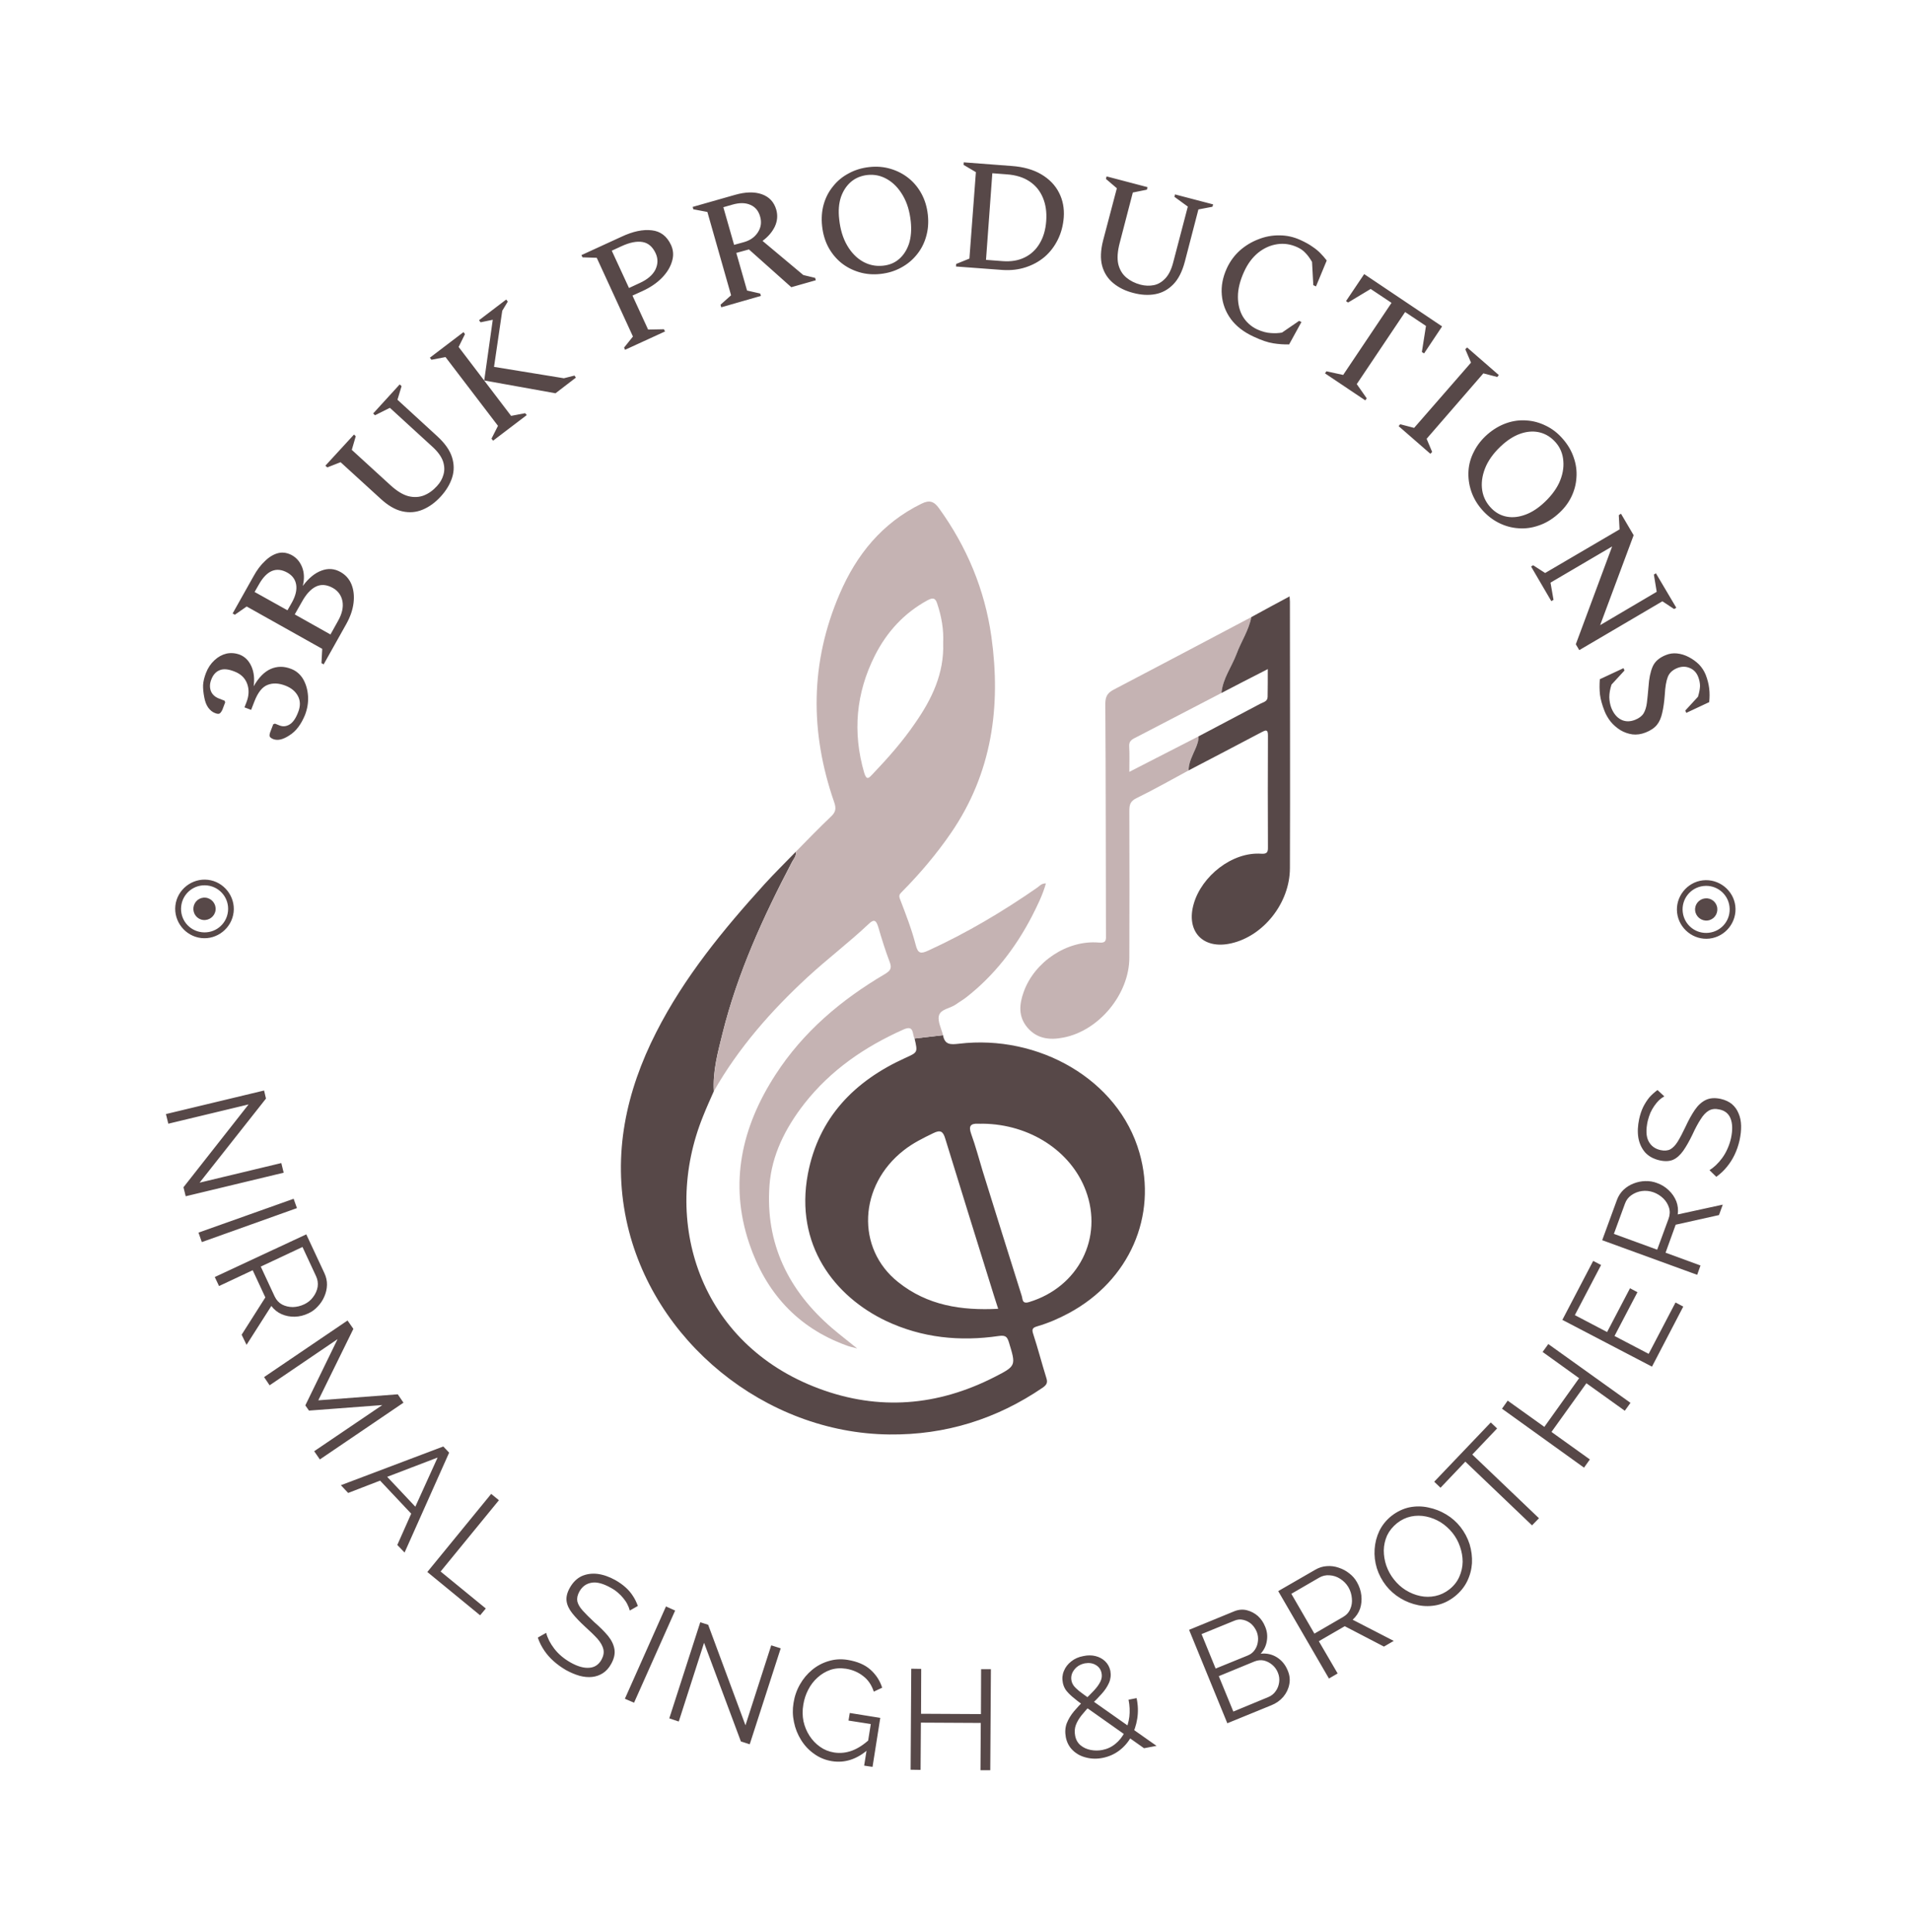 <svg xmlns="http://www.w3.org/2000/svg" version="1.1" xmlns:xlink="http://www.w3.org/1999/xlink" viewBox="0 0 12.092 12.222"><g transform="matrix(1,0,0,1,3.929,3.173)"><g><path d=" M -1.999 1.35 Q -2.017 1.394 -2.041 1.426 Q -2.065 1.459 -2.099 1.48 Q -2.128 1.499 -2.153 1.505 Q -2.178 1.511 -2.2 1.503 Q -2.221 1.494 -2.223 1.484 Q -2.225 1.474 -2.218 1.456 L -2.2 1.409 L -2.189 1.405 L -2.159 1.417 Q -2.127 1.429 -2.096 1.41 Q -2.065 1.391 -2.043 1.334 Q -2.02 1.277 -2.043 1.232 Q -2.066 1.187 -2.122 1.165 Q -2.186 1.14 -2.236 1.16 Q -2.286 1.179 -2.319 1.264 L -2.34 1.318 L -2.382 1.302 L -2.37 1.271 Q -2.345 1.208 -2.365 1.153 Q -2.385 1.098 -2.446 1.075 Q -2.504 1.052 -2.539 1.067 Q -2.575 1.081 -2.592 1.126 Q -2.607 1.164 -2.595 1.198 Q -2.582 1.231 -2.544 1.246 L -2.508 1.26 L -2.504 1.27 L -2.521 1.315 Q -2.529 1.333 -2.538 1.34 Q -2.547 1.347 -2.569 1.338 Q -2.593 1.329 -2.612 1.303 Q -2.63 1.277 -2.637 1.236 Q -2.645 1.194 -2.644 1.161 Q -2.642 1.127 -2.626 1.085 Q -2.607 1.036 -2.572 1.004 Q -2.538 0.972 -2.496 0.962 Q -2.454 0.953 -2.411 0.969 Q -2.362 0.989 -2.338 1.043 Q -2.314 1.097 -2.324 1.169 Q -2.277 1.086 -2.216 1.059 Q -2.154 1.032 -2.086 1.059 Q -2.039 1.077 -2.011 1.123 Q -1.984 1.17 -1.98 1.23 Q -1.976 1.29 -1.999 1.35 M -1.881 1.03 L -1.895 1.022 L -1.89 0.932 L -2.368 0.664 L -2.443 0.716 L -2.457 0.708 L -2.325 0.473 Q -2.293 0.414 -2.252 0.376 Q -2.212 0.337 -2.168 0.326 Q -2.125 0.316 -2.081 0.34 Q -2.037 0.365 -2.017 0.416 Q -1.997 0.468 -2.013 0.534 Q -1.958 0.46 -1.895 0.437 Q -1.832 0.413 -1.774 0.446 Q -1.726 0.473 -1.705 0.524 Q -1.684 0.576 -1.692 0.642 Q -1.7 0.707 -1.738 0.775 L -1.881 1.03 M -2.291 0.525 L -2.318 0.572 L -2.11 0.688 L -2.081 0.637 Q -2.047 0.575 -2.055 0.526 Q -2.063 0.477 -2.11 0.45 Q -2.216 0.391 -2.291 0.525 M -2.019 0.635 L -2.064 0.714 L -1.838 0.841 L -1.79 0.755 Q -1.752 0.688 -1.762 0.631 Q -1.773 0.575 -1.822 0.547 Q -1.881 0.514 -1.93 0.538 Q -1.979 0.562 -2.019 0.635 M -1.14 -0.032 Q -1.192 0.025 -1.254 0.051 Q -1.316 0.077 -1.383 0.062 Q -1.451 0.047 -1.522 -0.019 L -1.774 -0.249 L -1.858 -0.216 L -1.87 -0.227 L -1.689 -0.424 L -1.678 -0.413 L -1.703 -0.327 L -1.459 -0.104 Q -1.398 -0.048 -1.345 -0.034 Q -1.292 -0.021 -1.246 -0.039 Q -1.201 -0.057 -1.164 -0.098 Q -1.134 -0.13 -1.123 -0.17 Q -1.111 -0.21 -1.126 -0.255 Q -1.142 -0.3 -1.191 -0.345 L -1.462 -0.593 L -1.556 -0.546 L -1.568 -0.557 L -1.4 -0.741 L -1.388 -0.73 L -1.414 -0.644 L -1.162 -0.413 Q -1.09 -0.347 -1.069 -0.281 Q -1.048 -0.215 -1.068 -0.152 Q -1.088 -0.089 -1.14 -0.032 M -0.809 -0.385 L -0.819 -0.398 L -0.778 -0.479 L -1.11 -0.914 L -1.199 -0.897 L -1.209 -0.91 L -0.996 -1.072 L -0.987 -1.059 L -1.027 -0.978 L -0.695 -0.542 L -0.606 -0.559 L -0.596 -0.547 L -0.809 -0.385 M -0.865 -0.766 L -0.811 -1.15 L -0.888 -1.134 L -0.898 -1.147 L -0.726 -1.278 L -0.716 -1.265 L -0.751 -1.207 L -0.803 -0.852 L -0.361 -0.78 L -0.294 -0.797 L -0.285 -0.784 L -0.414 -0.685 L -0.865 -0.766 M 0.026 -0.96 L 0.02 -0.974 L 0.076 -1.044 L -0.153 -1.542 L -0.243 -1.545 L -0.25 -1.559 L 0.005 -1.676 Q 0.112 -1.726 0.195 -1.716 Q 0.278 -1.707 0.317 -1.623 Q 0.34 -1.573 0.323 -1.519 Q 0.307 -1.464 0.259 -1.415 Q 0.211 -1.366 0.137 -1.332 L 0.073 -1.303 L 0.172 -1.088 L 0.272 -1.09 L 0.279 -1.076 L 0.026 -0.96 M -0.058 -1.587 L 0.051 -1.351 L 0.12 -1.383 Q 0.192 -1.416 0.218 -1.467 Q 0.243 -1.519 0.22 -1.57 Q 0.191 -1.633 0.136 -1.642 Q 0.082 -1.651 0.005 -1.616 L -0.058 -1.587 M 0.635 -1.229 L 0.63 -1.245 L 0.697 -1.305 L 0.547 -1.832 L 0.458 -1.849 L 0.454 -1.864 L 0.721 -1.94 Q 0.822 -1.969 0.892 -1.944 Q 0.962 -1.919 0.983 -1.846 Q 0.998 -1.792 0.974 -1.74 Q 0.949 -1.688 0.896 -1.649 L 1.154 -1.433 L 1.229 -1.415 L 1.233 -1.4 L 1.078 -1.356 L 0.81 -1.595 L 0.73 -1.573 L 0.798 -1.335 L 0.881 -1.316 L 0.886 -1.301 L 0.635 -1.229 M 0.704 -1.878 L 0.648 -1.862 L 0.716 -1.624 L 0.778 -1.641 Q 0.838 -1.658 0.867 -1.704 Q 0.896 -1.749 0.881 -1.802 Q 0.866 -1.857 0.819 -1.877 Q 0.772 -1.898 0.704 -1.878 M 1.643 -1.44 Q 1.572 -1.432 1.508 -1.451 Q 1.444 -1.47 1.394 -1.51 Q 1.344 -1.551 1.312 -1.61 Q 1.281 -1.669 1.273 -1.742 Q 1.265 -1.816 1.283 -1.88 Q 1.301 -1.944 1.342 -1.994 Q 1.382 -2.045 1.441 -2.076 Q 1.499 -2.108 1.571 -2.116 Q 1.642 -2.124 1.706 -2.105 Q 1.77 -2.086 1.82 -2.046 Q 1.87 -2.006 1.902 -1.947 Q 1.934 -1.888 1.942 -1.814 Q 1.95 -1.741 1.931 -1.676 Q 1.913 -1.612 1.872 -1.562 Q 1.832 -1.512 1.773 -1.48 Q 1.715 -1.448 1.643 -1.44 M 1.658 -1.492 Q 1.719 -1.498 1.761 -1.535 Q 1.803 -1.572 1.823 -1.632 Q 1.842 -1.693 1.834 -1.771 Q 1.824 -1.868 1.784 -1.936 Q 1.744 -2.005 1.685 -2.039 Q 1.627 -2.073 1.56 -2.066 Q 1.499 -2.059 1.456 -2.023 Q 1.413 -1.986 1.392 -1.926 Q 1.372 -1.865 1.381 -1.787 Q 1.391 -1.69 1.431 -1.621 Q 1.471 -1.552 1.531 -1.518 Q 1.59 -1.485 1.658 -1.492 M 2.12 -1.487 L 2.121 -1.503 L 2.205 -1.537 L 2.246 -2.084 L 2.168 -2.13 L 2.169 -2.146 L 2.472 -2.123 Q 2.584 -2.115 2.66 -2.07 Q 2.736 -2.025 2.772 -1.954 Q 2.808 -1.884 2.802 -1.798 Q 2.796 -1.72 2.764 -1.656 Q 2.732 -1.592 2.681 -1.548 Q 2.629 -1.504 2.561 -1.482 Q 2.494 -1.46 2.416 -1.465 L 2.12 -1.487 M 2.441 -2.07 L 2.35 -2.077 L 2.31 -1.529 L 2.415 -1.521 Q 2.495 -1.515 2.554 -1.544 Q 2.614 -1.573 2.649 -1.632 Q 2.685 -1.691 2.691 -1.775 Q 2.697 -1.858 2.67 -1.922 Q 2.643 -1.987 2.586 -2.025 Q 2.528 -2.064 2.441 -2.07 M 3.241 -1.32 Q 3.167 -1.339 3.115 -1.382 Q 3.063 -1.425 3.045 -1.491 Q 3.027 -1.558 3.051 -1.652 L 3.138 -1.982 L 3.069 -2.041 L 3.073 -2.057 L 3.332 -1.989 L 3.328 -1.973 L 3.239 -1.955 L 3.156 -1.636 Q 3.135 -1.556 3.147 -1.502 Q 3.16 -1.449 3.198 -1.417 Q 3.235 -1.386 3.288 -1.372 Q 3.331 -1.361 3.372 -1.369 Q 3.412 -1.377 3.445 -1.412 Q 3.477 -1.446 3.494 -1.511 L 3.587 -1.866 L 3.502 -1.928 L 3.506 -1.943 L 3.747 -1.88 L 3.743 -1.865 L 3.654 -1.848 L 3.568 -1.517 Q 3.543 -1.423 3.495 -1.374 Q 3.446 -1.324 3.381 -1.312 Q 3.316 -1.3 3.241 -1.32 M 4.004 -1.043 Q 3.91 -1.086 3.859 -1.155 Q 3.809 -1.224 3.802 -1.308 Q 3.795 -1.391 3.834 -1.476 Q 3.864 -1.541 3.916 -1.588 Q 3.968 -1.634 4.033 -1.659 Q 4.098 -1.685 4.167 -1.684 Q 4.236 -1.684 4.301 -1.654 Q 4.347 -1.633 4.376 -1.612 Q 4.406 -1.592 4.426 -1.571 Q 4.447 -1.55 4.466 -1.525 L 4.398 -1.361 L 4.381 -1.369 L 4.373 -1.516 Q 4.352 -1.552 4.331 -1.573 Q 4.311 -1.595 4.28 -1.609 Q 4.217 -1.638 4.152 -1.628 Q 4.087 -1.618 4.032 -1.574 Q 3.977 -1.529 3.943 -1.454 Q 3.904 -1.369 3.904 -1.296 Q 3.904 -1.223 3.936 -1.169 Q 3.969 -1.116 4.026 -1.089 Q 4.073 -1.068 4.112 -1.066 Q 4.15 -1.063 4.183 -1.069 L 4.291 -1.143 L 4.306 -1.136 L 4.228 -0.994 Q 4.179 -0.993 4.128 -1.001 Q 4.076 -1.009 4.004 -1.043 M 4.455 -0.811 L 4.464 -0.824 L 4.57 -0.801 L 4.876 -1.257 L 4.744 -1.345 L 4.601 -1.259 L 4.588 -1.268 L 4.703 -1.439 L 5.196 -1.108 L 5.082 -0.937 L 5.068 -0.946 L 5.094 -1.111 L 4.962 -1.199 L 4.656 -0.743 L 4.719 -0.653 L 4.71 -0.64 L 4.455 -0.811 M 4.921 -0.477 L 4.931 -0.489 L 5.019 -0.466 L 5.379 -0.879 L 5.343 -0.963 L 5.354 -0.975 L 5.555 -0.8 L 5.545 -0.788 L 5.457 -0.811 L 5.098 -0.397 L 5.133 -0.314 L 5.122 -0.302 L 4.921 -0.477 M 5.448 0.051 Q 5.401 -0.003 5.38 -0.066 Q 5.359 -0.129 5.363 -0.194 Q 5.367 -0.258 5.398 -0.317 Q 5.428 -0.377 5.484 -0.426 Q 5.54 -0.474 5.603 -0.496 Q 5.666 -0.518 5.73 -0.513 Q 5.794 -0.509 5.854 -0.479 Q 5.914 -0.45 5.961 -0.395 Q 6.008 -0.341 6.029 -0.278 Q 6.051 -0.215 6.046 -0.151 Q 6.042 -0.086 6.012 -0.026 Q 5.982 0.034 5.926 0.082 Q 5.87 0.131 5.806 0.152 Q 5.743 0.174 5.679 0.169 Q 5.615 0.165 5.555 0.135 Q 5.495 0.105 5.448 0.051 M 5.499 0.033 Q 5.539 0.079 5.593 0.093 Q 5.648 0.107 5.708 0.088 Q 5.769 0.07 5.829 0.018 Q 5.902 -0.046 5.936 -0.117 Q 5.969 -0.189 5.963 -0.257 Q 5.958 -0.325 5.914 -0.375 Q 5.873 -0.421 5.819 -0.436 Q 5.764 -0.451 5.703 -0.433 Q 5.642 -0.415 5.582 -0.363 Q 5.509 -0.299 5.475 -0.227 Q 5.442 -0.154 5.448 -0.086 Q 5.454 -0.018 5.499 0.033 M 5.759 0.411 L 5.772 0.403 L 5.848 0.452 L 6.319 0.176 L 6.314 0.086 L 6.328 0.077 L 6.408 0.213 L 6.196 0.782 L 6.554 0.571 L 6.536 0.462 L 6.549 0.454 L 6.678 0.672 L 6.664 0.68 L 6.59 0.631 L 6.064 0.94 L 6.042 0.903 L 6.272 0.284 L 5.882 0.513 L 5.901 0.622 L 5.887 0.63 L 5.759 0.411 M 6.224 1.326 Q 6.201 1.267 6.195 1.222 Q 6.19 1.176 6.194 1.124 L 6.344 1.054 L 6.35 1.069 L 6.268 1.158 Q 6.254 1.201 6.254 1.238 Q 6.255 1.274 6.267 1.306 Q 6.289 1.36 6.329 1.38 Q 6.369 1.4 6.417 1.381 Q 6.455 1.366 6.471 1.34 Q 6.487 1.313 6.492 1.272 Q 6.497 1.231 6.502 1.172 Q 6.507 1.094 6.528 1.045 Q 6.549 0.996 6.612 0.971 Q 6.646 0.957 6.683 0.961 Q 6.721 0.965 6.757 0.984 Q 6.792 1.002 6.821 1.03 Q 6.849 1.059 6.864 1.096 Q 6.881 1.14 6.886 1.182 Q 6.891 1.224 6.886 1.269 L 6.741 1.337 L 6.735 1.322 L 6.815 1.235 Q 6.827 1.196 6.828 1.167 Q 6.828 1.139 6.816 1.108 Q 6.8 1.068 6.763 1.053 Q 6.726 1.037 6.685 1.053 Q 6.639 1.071 6.624 1.11 Q 6.609 1.148 6.605 1.223 Q 6.6 1.29 6.589 1.336 Q 6.579 1.383 6.556 1.412 Q 6.532 1.442 6.484 1.461 Q 6.441 1.478 6.4 1.473 Q 6.359 1.467 6.324 1.446 Q 6.289 1.424 6.263 1.393 Q 6.238 1.361 6.224 1.326" fill="#574848" fill-rule="nonzero"></path></g><g><path d=" M -2.356 3.814 L -2.864 3.936 L -2.879 3.875 L -2.258 3.726 L -2.246 3.777 L -2.666 4.309 L -2.149 4.185 L -2.134 4.246 L -2.754 4.395 L -2.768 4.338 L -2.356 3.814 M -2.673 4.625 L -2.071 4.411 L -2.05 4.47 L -2.652 4.685 L -2.673 4.625 M -2.57 4.906 L -1.991 4.636 L -1.877 4.88 Q -1.859 4.918 -1.86 4.956 Q -1.861 4.994 -1.877 5.03 Q -1.892 5.065 -1.919 5.093 Q -1.945 5.121 -1.978 5.136 Q -2.02 5.156 -2.064 5.157 Q -2.108 5.158 -2.147 5.141 Q -2.186 5.124 -2.212 5.089 L -2.369 5.335 L -2.4 5.271 L -2.25 5.035 L -2.33 4.863 L -2.543 4.963 L -2.57 4.906 M -2.279 4.84 L -2.191 5.029 Q -2.175 5.063 -2.144 5.08 Q -2.113 5.096 -2.076 5.096 Q -2.039 5.095 -2.005 5.079 Q -1.97 5.063 -1.948 5.033 Q -1.925 5.003 -1.919 4.968 Q -1.914 4.933 -1.929 4.901 L -2.015 4.716 L -2.279 4.84 M -1.941 6.008 L -1.51 5.716 L -1.974 5.751 L -1.997 5.718 L -1.793 5.299 L -2.223 5.591 L -2.258 5.539 L -1.73 5.181 L -1.693 5.234 L -1.915 5.686 L -1.412 5.648 L -1.376 5.701 L -1.905 6.06 L -1.941 6.008 M -1.124 5.978 L -1.087 6.017 L -1.369 6.649 L -1.415 6.601 L -1.327 6.403 L -1.524 6.194 L -1.726 6.272 L -1.772 6.223 L -1.124 5.978 M -1.301 6.359 L -1.16 6.048 L -1.479 6.17 L -1.301 6.359 M -1.225 6.772 L -0.821 6.278 L -0.772 6.318 L -1.141 6.769 L -0.855 7.003 L -0.891 7.046 L -1.225 6.772 M 0.056 7.016 Q 0.051 6.996 0.041 6.977 Q 0.032 6.958 0.016 6.939 Q 0.001 6.92 -0.019 6.903 Q -0.038 6.886 -0.064 6.872 Q -0.137 6.831 -0.186 6.84 Q -0.236 6.848 -0.263 6.896 Q -0.281 6.929 -0.276 6.957 Q -0.27 6.985 -0.242 7.016 Q -0.214 7.047 -0.168 7.09 Q -0.115 7.136 -0.081 7.177 Q -0.048 7.218 -0.041 7.261 Q -0.034 7.304 -0.062 7.354 Q -0.083 7.392 -0.114 7.412 Q -0.145 7.432 -0.182 7.436 Q -0.219 7.44 -0.261 7.429 Q -0.303 7.417 -0.347 7.393 Q -0.39 7.368 -0.425 7.337 Q -0.46 7.306 -0.485 7.269 Q -0.511 7.231 -0.526 7.187 L -0.473 7.157 Q -0.467 7.181 -0.454 7.207 Q -0.441 7.232 -0.422 7.257 Q -0.402 7.283 -0.376 7.305 Q -0.35 7.327 -0.318 7.345 Q -0.252 7.382 -0.201 7.378 Q -0.15 7.375 -0.123 7.327 Q -0.104 7.292 -0.111 7.261 Q -0.118 7.23 -0.148 7.195 Q -0.179 7.161 -0.227 7.118 Q -0.277 7.072 -0.308 7.033 Q -0.339 6.994 -0.344 6.956 Q -0.349 6.918 -0.324 6.873 Q -0.295 6.821 -0.25 6.799 Q -0.204 6.778 -0.149 6.784 Q -0.094 6.791 -0.036 6.823 Q 0.001 6.844 0.029 6.869 Q 0.057 6.894 0.076 6.924 Q 0.095 6.953 0.107 6.987 L 0.056 7.016 M 0.025 7.574 L 0.285 6.99 L 0.343 7.016 L 0.083 7.599 L 0.025 7.574 M 0.526 7.22 L 0.366 7.718 L 0.306 7.698 L 0.502 7.09 L 0.552 7.106 L 0.788 7.742 L 0.951 7.236 L 1.011 7.255 L 0.815 7.862 L 0.759 7.844 L 0.526 7.22 M 1.336 7.969 Q 1.273 7.959 1.223 7.923 Q 1.173 7.888 1.14 7.835 Q 1.107 7.782 1.095 7.722 Q 1.082 7.662 1.092 7.601 Q 1.102 7.537 1.133 7.483 Q 1.163 7.43 1.21 7.391 Q 1.256 7.353 1.313 7.336 Q 1.371 7.318 1.434 7.328 Q 1.527 7.343 1.58 7.391 Q 1.632 7.438 1.653 7.504 L 1.6 7.529 Q 1.579 7.465 1.532 7.43 Q 1.486 7.394 1.424 7.384 Q 1.372 7.376 1.326 7.391 Q 1.28 7.407 1.244 7.44 Q 1.208 7.472 1.185 7.517 Q 1.162 7.561 1.154 7.612 Q 1.145 7.665 1.155 7.716 Q 1.166 7.766 1.193 7.808 Q 1.22 7.85 1.26 7.878 Q 1.299 7.906 1.349 7.914 Q 1.407 7.923 1.463 7.902 Q 1.519 7.881 1.576 7.828 L 1.565 7.894 Q 1.458 7.988 1.336 7.969 M 1.581 7.734 L 1.44 7.712 L 1.448 7.664 L 1.641 7.695 L 1.592 8.005 L 1.539 7.997 L 1.581 7.734 M 2.341 7.387 L 2.337 8.026 L 2.275 8.026 L 2.277 7.727 L 1.898 7.725 L 1.896 8.024 L 1.833 8.023 L 1.837 7.384 L 1.9 7.385 L 1.899 7.669 L 2.278 7.671 L 2.279 7.387 L 2.341 7.387 M 3.31 7.887 L 2.932 7.62 Q 2.886 7.587 2.857 7.562 Q 2.829 7.538 2.814 7.517 Q 2.8 7.495 2.796 7.472 Q 2.788 7.433 2.803 7.398 Q 2.817 7.363 2.849 7.338 Q 2.881 7.312 2.926 7.304 Q 2.967 7.295 3.003 7.304 Q 3.039 7.313 3.064 7.337 Q 3.089 7.361 3.097 7.398 Q 3.104 7.438 3.088 7.474 Q 3.072 7.51 3.041 7.544 Q 3.011 7.578 2.973 7.613 Q 2.942 7.645 2.916 7.677 Q 2.891 7.708 2.879 7.739 Q 2.867 7.771 2.874 7.807 Q 2.881 7.846 2.909 7.869 Q 2.936 7.891 2.973 7.898 Q 3.01 7.905 3.046 7.898 Q 3.093 7.889 3.129 7.859 Q 3.165 7.83 3.188 7.785 Q 3.21 7.741 3.217 7.688 Q 3.223 7.636 3.212 7.58 L 3.263 7.57 Q 3.277 7.637 3.267 7.7 Q 3.257 7.763 3.229 7.814 Q 3.2 7.866 3.154 7.901 Q 3.108 7.936 3.049 7.948 Q 2.994 7.959 2.944 7.946 Q 2.894 7.934 2.86 7.901 Q 2.825 7.868 2.815 7.817 Q 2.806 7.769 2.821 7.729 Q 2.837 7.689 2.867 7.653 Q 2.897 7.618 2.931 7.584 Q 2.967 7.55 2.994 7.521 Q 3.021 7.492 3.034 7.465 Q 3.047 7.438 3.041 7.411 Q 3.034 7.377 3.004 7.36 Q 2.975 7.343 2.935 7.35 Q 2.906 7.356 2.885 7.373 Q 2.865 7.39 2.855 7.413 Q 2.846 7.436 2.851 7.46 Q 2.854 7.475 2.864 7.49 Q 2.874 7.504 2.899 7.525 Q 2.925 7.545 2.97 7.577 L 3.389 7.872 L 3.31 7.887 M 4.219 7.395 Q 4.238 7.439 4.229 7.483 Q 4.221 7.526 4.191 7.562 Q 4.161 7.597 4.116 7.615 L 3.837 7.729 L 3.595 7.138 L 3.88 7.021 Q 3.921 7.004 3.961 7.014 Q 4 7.024 4.031 7.051 Q 4.061 7.079 4.076 7.117 Q 4.095 7.161 4.087 7.208 Q 4.08 7.254 4.048 7.289 Q 4.105 7.283 4.151 7.312 Q 4.197 7.341 4.219 7.395 M 4.157 7.409 Q 4.145 7.379 4.121 7.359 Q 4.097 7.339 4.068 7.332 Q 4.039 7.326 4.009 7.338 L 3.783 7.431 L 3.875 7.655 L 4.095 7.564 Q 4.125 7.552 4.143 7.526 Q 4.161 7.501 4.165 7.469 Q 4.169 7.438 4.157 7.409 M 3.674 7.165 L 3.763 7.383 L 3.967 7.3 Q 3.996 7.288 4.012 7.263 Q 4.028 7.239 4.031 7.208 Q 4.034 7.178 4.023 7.15 Q 4.01 7.12 3.988 7.1 Q 3.965 7.081 3.938 7.075 Q 3.91 7.068 3.882 7.08 L 3.674 7.165 M 4.48 7.446 L 4.159 6.893 L 4.393 6.758 Q 4.429 6.737 4.467 6.735 Q 4.505 6.732 4.542 6.745 Q 4.579 6.757 4.609 6.781 Q 4.639 6.804 4.657 6.836 Q 4.68 6.876 4.685 6.92 Q 4.69 6.964 4.677 7.004 Q 4.663 7.044 4.63 7.074 L 4.89 7.208 L 4.828 7.244 L 4.58 7.115 L 4.416 7.21 L 4.535 7.414 L 4.48 7.446 M 4.388 7.162 L 4.569 7.057 Q 4.602 7.038 4.615 7.006 Q 4.629 6.974 4.625 6.938 Q 4.622 6.901 4.603 6.868 Q 4.583 6.835 4.551 6.815 Q 4.52 6.795 4.484 6.793 Q 4.449 6.79 4.418 6.808 L 4.242 6.91 L 4.388 7.162 M 5.277 6.926 Q 5.224 6.968 5.165 6.981 Q 5.105 6.994 5.045 6.982 Q 4.985 6.97 4.932 6.938 Q 4.879 6.906 4.841 6.858 Q 4.802 6.808 4.783 6.748 Q 4.765 6.689 4.769 6.628 Q 4.773 6.567 4.799 6.512 Q 4.826 6.457 4.876 6.417 Q 4.929 6.376 4.989 6.363 Q 5.05 6.351 5.109 6.364 Q 5.169 6.376 5.222 6.408 Q 5.274 6.439 5.312 6.487 Q 5.351 6.537 5.37 6.596 Q 5.388 6.656 5.385 6.717 Q 5.381 6.777 5.354 6.832 Q 5.327 6.886 5.277 6.926 M 4.891 6.819 Q 4.923 6.86 4.966 6.887 Q 5.01 6.914 5.058 6.924 Q 5.105 6.934 5.153 6.924 Q 5.201 6.914 5.242 6.882 Q 5.285 6.848 5.305 6.802 Q 5.325 6.757 5.326 6.708 Q 5.326 6.659 5.309 6.611 Q 5.293 6.564 5.262 6.525 Q 5.229 6.484 5.186 6.457 Q 5.143 6.431 5.095 6.421 Q 5.046 6.411 4.999 6.421 Q 4.952 6.431 4.911 6.463 Q 4.869 6.497 4.848 6.541 Q 4.828 6.586 4.827 6.635 Q 4.827 6.685 4.843 6.732 Q 4.86 6.78 4.891 6.819 M 5.544 5.864 L 5.387 6.029 L 5.809 6.432 L 5.765 6.477 L 5.343 6.074 L 5.186 6.239 L 5.146 6.201 L 5.504 5.826 L 5.544 5.864 M 5.868 5.33 L 6.388 5.702 L 6.352 5.752 L 6.109 5.578 L 5.888 5.886 L 6.131 6.06 L 6.094 6.112 L 5.575 5.739 L 5.611 5.688 L 5.843 5.854 L 6.063 5.546 L 5.832 5.38 L 5.868 5.33 M 6.673 5.067 L 6.722 5.093 L 6.524 5.473 L 5.957 5.177 L 6.152 4.804 L 6.202 4.83 L 6.036 5.147 L 6.24 5.254 L 6.385 4.977 L 6.432 5.002 L 6.287 5.279 L 6.503 5.392 L 6.673 5.067 M 6.81 4.892 L 6.209 4.673 L 6.302 4.419 Q 6.316 4.381 6.344 4.354 Q 6.372 4.328 6.408 4.314 Q 6.444 4.3 6.482 4.299 Q 6.521 4.298 6.555 4.311 Q 6.598 4.326 6.63 4.357 Q 6.662 4.387 6.678 4.427 Q 6.693 4.466 6.687 4.51 L 6.972 4.448 L 6.948 4.514 L 6.674 4.575 L 6.61 4.752 L 6.831 4.833 L 6.81 4.892 M 6.557 4.733 L 6.629 4.537 Q 6.642 4.501 6.632 4.468 Q 6.622 4.435 6.596 4.409 Q 6.569 4.383 6.534 4.37 Q 6.497 4.357 6.46 4.362 Q 6.424 4.367 6.394 4.388 Q 6.365 4.408 6.353 4.442 L 6.283 4.633 L 6.557 4.733 M 6.602 3.763 Q 6.584 3.773 6.568 3.788 Q 6.553 3.803 6.539 3.823 Q 6.525 3.843 6.514 3.867 Q 6.504 3.891 6.497 3.919 Q 6.479 4.001 6.502 4.046 Q 6.525 4.091 6.578 4.103 Q 6.615 4.111 6.64 4.098 Q 6.665 4.084 6.687 4.049 Q 6.709 4.013 6.736 3.956 Q 6.765 3.893 6.795 3.849 Q 6.825 3.805 6.864 3.786 Q 6.903 3.767 6.959 3.779 Q 7.002 3.789 7.03 3.812 Q 7.058 3.836 7.072 3.871 Q 7.087 3.905 7.088 3.949 Q 7.089 3.992 7.078 4.042 Q 7.067 4.09 7.047 4.132 Q 7.027 4.174 6.998 4.209 Q 6.97 4.244 6.931 4.272 L 6.888 4.23 Q 6.909 4.217 6.93 4.197 Q 6.951 4.177 6.969 4.152 Q 6.988 4.126 7.002 4.094 Q 7.016 4.063 7.024 4.028 Q 7.04 3.953 7.022 3.905 Q 7.004 3.857 6.951 3.846 Q 6.912 3.837 6.884 3.853 Q 6.856 3.869 6.832 3.908 Q 6.807 3.946 6.78 4.005 Q 6.75 4.067 6.722 4.107 Q 6.693 4.148 6.658 4.164 Q 6.623 4.179 6.573 4.168 Q 6.515 4.155 6.481 4.118 Q 6.448 4.08 6.438 4.026 Q 6.429 3.971 6.443 3.906 Q 6.452 3.865 6.468 3.831 Q 6.485 3.797 6.507 3.77 Q 6.53 3.744 6.559 3.723 L 6.602 3.763" fill="#574848" fill-rule="nonzero"></path></g><g clip-path="url(#SvgjsClipPath1001)"><g clip-path="url(#SvgjsClipPath100036714063-606e-454b-8abd-40d4002444a5)"><path d=" M 2.038 3.376 C 2.049 3.438 2.086 3.436 2.139 3.43 C 2.64 3.37 3.148 3.654 3.281 4.12 C 3.396 4.52 3.217 4.928 2.835 5.134 C 2.772 5.168 2.705 5.197 2.637 5.217 C 2.605 5.226 2.598 5.235 2.609 5.267 C 2.639 5.359 2.663 5.452 2.692 5.545 C 2.701 5.573 2.695 5.587 2.67 5.605 C 2.377 5.805 2.053 5.906 1.698 5.902 C 0.914 5.894 0.195 5.311 0.034 4.544 C -0.053 4.128 0.032 3.733 0.223 3.358 C 0.401 3.008 0.647 2.709 0.908 2.421 C 0.972 2.351 1.04 2.284 1.106 2.216 C 1.111 2.242 1.094 2.259 1.083 2.279 C 0.901 2.626 0.738 2.982 0.643 3.364 C 0.613 3.484 0.58 3.604 0.588 3.73 C 0.565 3.782 0.541 3.835 0.52 3.888 C 0.251 4.55 0.495 5.33 1.254 5.612 C 1.632 5.753 2.004 5.722 2.363 5.539 C 2.502 5.468 2.5 5.467 2.455 5.319 C 2.444 5.284 2.434 5.273 2.391 5.279 C 2.145 5.315 1.905 5.291 1.678 5.184 C 1.352 5.029 1.098 4.703 1.183 4.253 C 1.251 3.898 1.476 3.667 1.797 3.521 C 1.878 3.484 1.879 3.487 1.858 3.397 C 1.918 3.39 1.978 3.383 2.038 3.376 Z M 2.387 5.107 C 2.377 5.077 2.369 5.051 2.361 5.026 C 2.258 4.694 2.154 4.363 2.052 4.03 C 2.038 3.983 2.021 3.974 1.976 3.996 C 1.912 4.027 1.847 4.059 1.79 4.104 C 1.504 4.327 1.486 4.725 1.754 4.938 C 1.939 5.086 2.154 5.119 2.387 5.107 Z M 2.291 3.936 C 2.281 3.936 2.271 3.937 2.26 3.936 C 2.211 3.934 2.199 3.952 2.216 4 C 2.244 4.077 2.265 4.157 2.289 4.236 C 2.371 4.499 2.453 4.762 2.536 5.025 C 2.543 5.046 2.537 5.079 2.584 5.064 C 2.895 4.969 3.054 4.658 2.941 4.358 C 2.847 4.109 2.588 3.94 2.291 3.936 Z" fill="#574848" transform="matrix(1,0,0,1,0,0)" fill-rule="nonzero"></path></g><g clip-path="url(#SvgjsClipPath100036714063-606e-454b-8abd-40d4002444a5)"><path d=" M 2.038 3.376 C 1.978 3.383 1.918 3.39 1.858 3.397 C 1.842 3.37 1.857 3.309 1.788 3.34 C 1.543 3.449 1.327 3.597 1.16 3.81 C 1.041 3.963 0.954 4.134 0.94 4.326 C 0.913 4.694 1.06 4.993 1.338 5.231 C 1.385 5.271 1.433 5.308 1.495 5.358 C 1.46 5.349 1.442 5.345 1.425 5.338 C 1.114 5.225 0.915 5 0.812 4.694 C 0.683 4.313 0.764 3.956 0.978 3.626 C 1.153 3.355 1.394 3.152 1.669 2.99 C 1.704 2.969 1.716 2.954 1.701 2.914 C 1.673 2.841 1.65 2.766 1.628 2.691 C 1.616 2.653 1.604 2.637 1.568 2.672 C 1.444 2.789 1.308 2.892 1.183 3.007 C 0.951 3.221 0.745 3.455 0.588 3.73 C 0.581 3.604 0.614 3.484 0.643 3.364 C 0.738 2.982 0.901 2.626 1.084 2.279 C 1.094 2.259 1.111 2.242 1.106 2.216 C 1.18 2.141 1.253 2.065 1.329 1.993 C 1.36 1.964 1.363 1.941 1.349 1.901 C 1.195 1.458 1.197 1.018 1.384 0.584 C 1.49 0.337 1.652 0.136 1.901 0.014 C 1.951 -0.011 1.98 -0.003 2.013 0.043 C 2.189 0.287 2.302 0.557 2.344 0.854 C 2.406 1.297 2.348 1.718 2.089 2.096 C 1.997 2.23 1.892 2.354 1.778 2.469 C 1.761 2.486 1.757 2.493 1.767 2.518 C 1.803 2.612 1.84 2.707 1.865 2.804 C 1.879 2.861 1.898 2.862 1.944 2.841 C 2.187 2.73 2.416 2.594 2.635 2.442 C 2.649 2.432 2.661 2.415 2.689 2.416 C 2.668 2.491 2.634 2.558 2.6 2.625 C 2.497 2.823 2.363 2.997 2.187 3.135 C 2.166 3.152 2.142 3.165 2.12 3.181 C 2.084 3.207 2.023 3.21 2.012 3.253 C 2.003 3.289 2.028 3.335 2.038 3.376 Z M 2.039 0.894 C 2.043 0.811 2.029 0.729 2.002 0.648 C 1.99 0.61 1.976 0.606 1.941 0.624 C 1.792 0.705 1.683 0.824 1.607 0.974 C 1.487 1.212 1.465 1.459 1.539 1.715 C 1.555 1.768 1.57 1.748 1.593 1.724 C 1.69 1.622 1.783 1.517 1.862 1.401 C 1.967 1.25 2.046 1.088 2.039 0.894 Z" fill="#c5b3b3" transform="matrix(1,0,0,1,0,0)" fill-rule="nonzero"></path></g><g clip-path="url(#SvgjsClipPath100036714063-606e-454b-8abd-40d4002444a5)"><path d=" M 3.592 1.701 C 3.484 1.759 3.376 1.821 3.265 1.875 C 3.225 1.894 3.217 1.915 3.217 1.955 C 3.218 2.265 3.218 2.575 3.217 2.885 C 3.217 3.116 3.025 3.348 2.8 3.391 C 2.715 3.408 2.634 3.4 2.573 3.329 C 2.513 3.259 2.52 3.181 2.549 3.101 C 2.617 2.912 2.823 2.773 3.023 2.79 C 3.075 2.795 3.069 2.77 3.069 2.738 C 3.068 2.252 3.068 1.766 3.065 1.28 C 3.065 1.234 3.078 1.211 3.118 1.19 C 3.409 1.038 3.699 0.884 3.989 0.731 C 3.973 0.815 3.924 0.886 3.895 0.965 C 3.864 1.047 3.808 1.12 3.8 1.211 C 3.621 1.304 3.442 1.397 3.263 1.49 C 3.24 1.502 3.214 1.511 3.216 1.547 C 3.219 1.598 3.217 1.648 3.217 1.71 C 3.369 1.632 3.512 1.559 3.654 1.486 C 3.656 1.513 3.646 1.538 3.636 1.562 C 3.617 1.607 3.592 1.65 3.592 1.701 Z" fill="#c5b3b3" transform="matrix(1,0,0,1,0,0)" fill-rule="nonzero"></path></g><g clip-path="url(#SvgjsClipPath100036714063-606e-454b-8abd-40d4002444a5)"><path d=" M 3.592 1.701 C 3.592 1.65 3.617 1.607 3.636 1.562 C 3.646 1.538 3.656 1.513 3.654 1.486 C 3.785 1.417 3.916 1.348 4.046 1.279 C 4.065 1.269 4.092 1.265 4.092 1.235 C 4.093 1.179 4.093 1.123 4.093 1.06 C 3.989 1.113 3.894 1.162 3.8 1.211 C 3.808 1.12 3.864 1.047 3.895 0.965 C 3.924 0.886 3.973 0.815 3.989 0.731 C 4.068 0.688 4.146 0.645 4.231 0.6 C 4.232 0.618 4.233 0.626 4.233 0.633 C 4.233 1.195 4.235 1.757 4.233 2.319 C 4.233 2.539 4.066 2.749 3.861 2.795 C 3.682 2.836 3.573 2.718 3.625 2.543 C 3.675 2.371 3.866 2.215 4.052 2.228 C 4.085 2.23 4.095 2.221 4.094 2.188 C 4.093 1.953 4.093 1.717 4.094 1.482 C 4.095 1.438 4.079 1.446 4.052 1.46 C 3.899 1.541 3.745 1.621 3.592 1.701 Z" fill="#574848" transform="matrix(1,0,0,1,0,0)" fill-rule="nonzero"></path></g></g><g transform="matrix(0.115,-0.993,0.993,0.115,-4.889,-0.331)"><g clip-path="url(#SvgjsClipPath1002)"><path d=" M -2.63 2.76 C -2.529 2.76 -2.445 2.676 -2.445 2.575 C -2.445 2.473 -2.529 2.389 -2.63 2.389 C -2.732 2.389 -2.816 2.473 -2.816 2.575 C -2.816 2.676 -2.732 2.76 -2.63 2.76 Z M -2.63 2.724 C -2.713 2.724 -2.779 2.657 -2.779 2.575 C -2.779 2.492 -2.713 2.426 -2.63 2.426 C -2.548 2.426 -2.481 2.492 -2.481 2.575 C -2.481 2.657 -2.547 2.724 -2.63 2.724 Z M -2.63 2.645 C -2.591 2.645 -2.559 2.613 -2.559 2.574 C -2.559 2.535 -2.591 2.504 -2.63 2.504 C -2.669 2.504 -2.701 2.535 -2.701 2.574 C -2.701 2.613 -2.669 2.645 -2.63 2.645 Z" fill="#574848" transform="matrix(1,0,0,1,0,0)" fill-rule="nonzero"></path></g></g><g transform="matrix(-0.115,-0.993,-0.993,0.115,10.213,9.1)"><g clip-path="url(#SvgjsClipPath1003)"><path d=" M 6.864 2.76 C 6.965 2.76 7.049 2.676 7.049 2.575 C 7.049 2.473 6.965 2.389 6.864 2.389 C 6.762 2.389 6.678 2.473 6.678 2.575 C 6.678 2.676 6.762 2.76 6.864 2.76 Z M 6.864 2.724 C 6.781 2.724 6.715 2.657 6.715 2.575 C 6.715 2.492 6.781 2.426 6.864 2.426 C 6.946 2.426 7.013 2.492 7.013 2.575 C 7.013 2.657 6.947 2.724 6.864 2.724 Z M 6.864 2.645 C 6.903 2.645 6.934 2.613 6.934 2.574 C 6.934 2.535 6.903 2.504 6.864 2.504 C 6.825 2.504 6.793 2.535 6.793 2.574 C 6.793 2.613 6.825 2.645 6.864 2.645 Z" fill="#574848" transform="matrix(1,0,0,1,0,0)" fill-rule="nonzero"></path></g></g></g><defs><clipPath id="SvgjsClipPath1001"><path d=" M 0 0 h 4.234 v 5.902 h -4.234 Z"></path></clipPath><clipPath id="SvgjsClipPath100036714063-606e-454b-8abd-40d4002444a5"><path d=" M 0 0 L 4.234 0 L 4.234 5.902 L 0 5.902 Z"></path></clipPath><clipPath id="SvgjsClipPath1002"><path d=" M -2.916 2.281 h 0.572 v 0.593 h -0.572 Z"></path></clipPath><clipPath id="SvgjsClipPath1003"><path d=" M 6.578 2.281 h 0.572 v 0.593 h -0.572 Z"></path></clipPath></defs></svg>